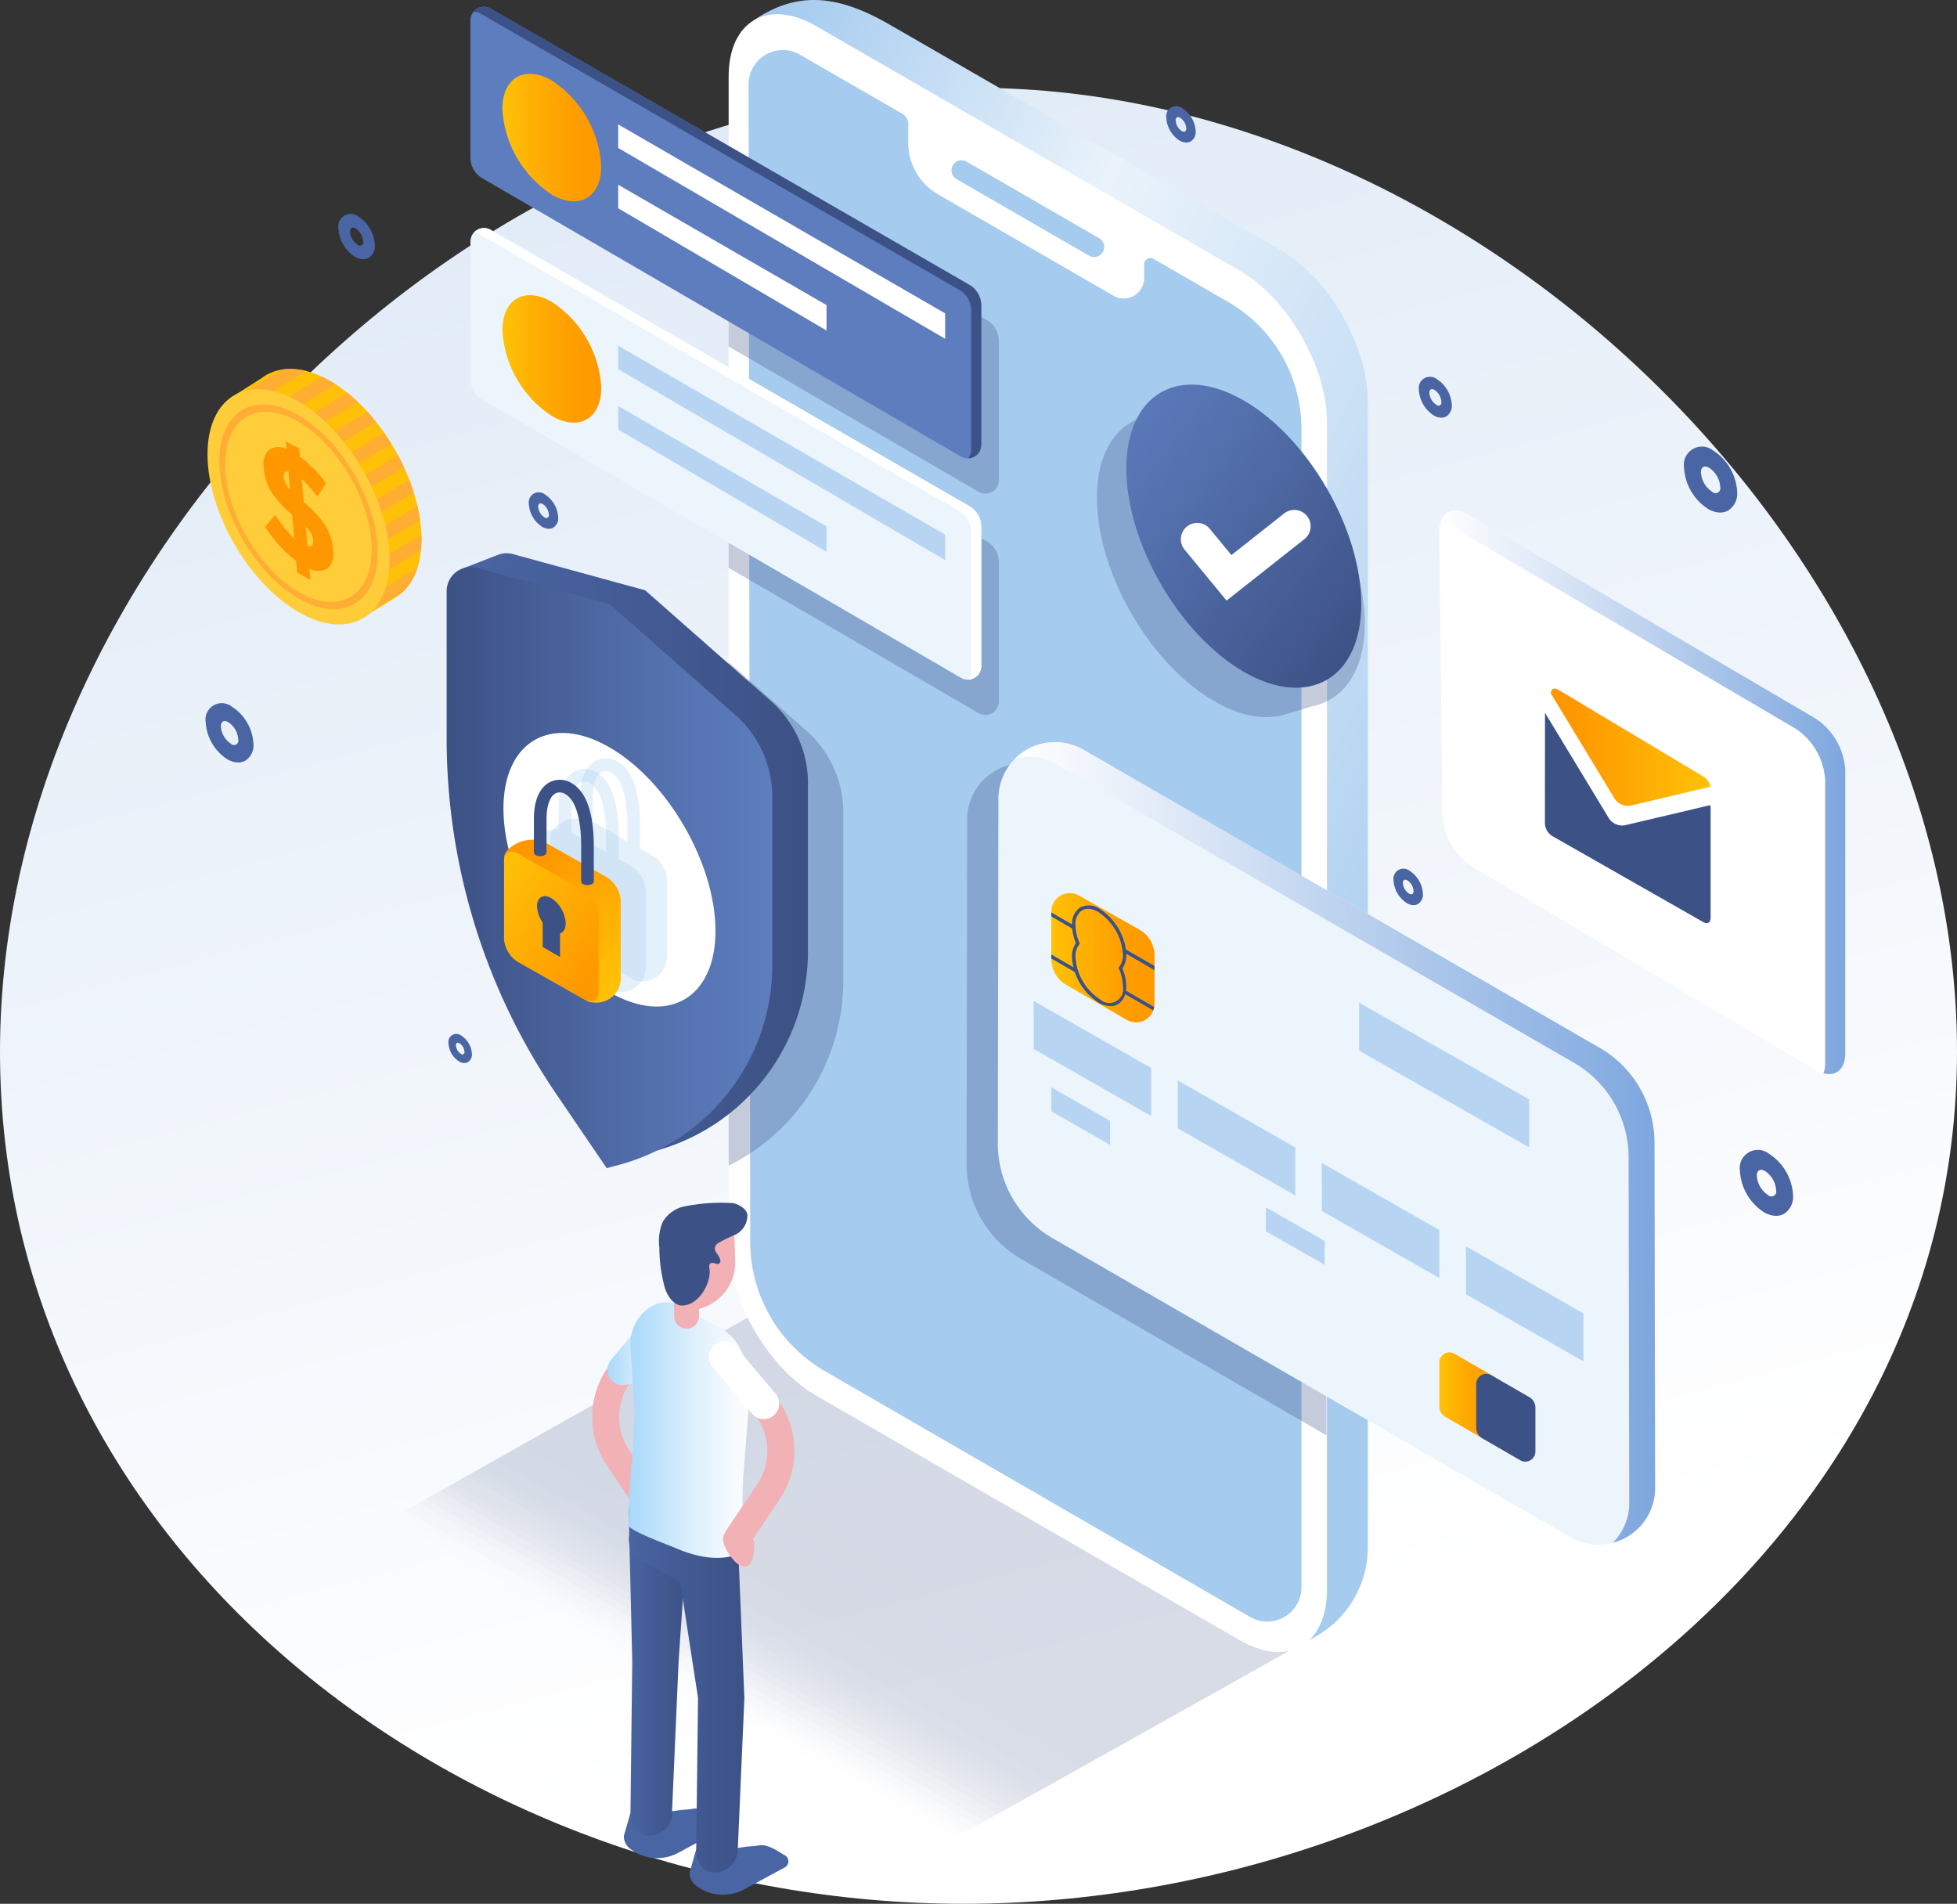 <svg xmlns="http://www.w3.org/2000/svg" xmlns:xlink="http://www.w3.org/1999/xlink" width="209.794" height="204.064" viewBox="0 0 209.794 204.064">
  <rect x="0" y="0" width="209.794" height="204.064" fill="#333333" stroke="none"/>
  <defs>
    <linearGradient id="linear-gradient" x1="0.634" y1="1.001" x2="0.356" y2="0.025" gradientUnits="objectBoundingBox">
      <stop offset="0.144" stop-color="#fff"/>
      <stop offset="1" stop-color="#e1ebf7"/>
    </linearGradient>
    <linearGradient id="linear-gradient-2" x1="0.847" y1="0.929" x2="0.098" y2="-0.013" gradientUnits="objectBoundingBox">
      <stop offset="0.038" stop-color="#a5cbef"/>
      <stop offset="0.665" stop-color="#eaf3fb"/>
      <stop offset="1" stop-color="#a5cbef"/>
    </linearGradient>
    <linearGradient id="linear-gradient-3" y1="0.5" x2="1" y2="0.5" gradientUnits="objectBoundingBox">
      <stop offset="0" stop-color="#fff"/>
      <stop offset="1" stop-color="#7ea7df"/>
    </linearGradient>
    <linearGradient id="linear-gradient-4" y1="0.5" x2="1" y2="0.5" gradientUnits="objectBoundingBox">
      <stop offset="0.021" stop-color="#ffc107"/>
      <stop offset="0.319" stop-color="#ffaf03"/>
      <stop offset="0.71" stop-color="#ff9e01"/>
      <stop offset="1" stop-color="#ff9800"/>
    </linearGradient>
    <linearGradient id="linear-gradient-6" x1="-7.984" y1="0.986" x2="-7.049" y2="-0.025" gradientUnits="objectBoundingBox">
      <stop offset="0" stop-color="#3c5185"/>
      <stop offset="0.128" stop-color="#41578d"/>
      <stop offset="0.695" stop-color="#5572b0"/>
      <stop offset="1" stop-color="#5d7dbe"/>
    </linearGradient>
    <linearGradient id="linear-gradient-7" x1="-8.087" y1="0.5" x2="-7.087" y2="0.5" gradientUnits="objectBoundingBox">
      <stop offset="0" stop-color="#4a65a3"/>
      <stop offset="1" stop-color="#3c5185"/>
    </linearGradient>
    <linearGradient id="linear-gradient-9" x1="-8.087" y1="0.5" x2="-7.087" y2="0.5" gradientUnits="objectBoundingBox">
      <stop offset="0" stop-color="#7ea7df"/>
      <stop offset="1" stop-color="#fff"/>
    </linearGradient>
    <linearGradient id="linear-gradient-11" x1="0" y1="0.5" x2="1" y2="0.5" xlink:href="#linear-gradient-7"/>
    <linearGradient id="linear-gradient-12" x1="0" y1="0.5" x2="1" y2="0.5" xlink:href="#linear-gradient-6"/>
    <linearGradient id="linear-gradient-13" x1="0.782" y1="0.997" x2="0.222" y2="-0.012" gradientUnits="objectBoundingBox">
      <stop offset="0" stop-color="#ffc107"/>
      <stop offset="0.85" stop-color="#ff9800"/>
    </linearGradient>
    <linearGradient id="linear-gradient-14" x1="0.966" y1="1.051" x2="0.086" y2="0.01" gradientUnits="objectBoundingBox">
      <stop offset="0.15" stop-color="#ff9800"/>
      <stop offset="1" stop-color="#ffc107"/>
    </linearGradient>
    <linearGradient id="linear-gradient-16" x1="0.961" y1="0.961" x2="-0.017" y2="-0.017" xlink:href="#linear-gradient-6"/>
    <linearGradient id="linear-gradient-17" y1="0.5" x2="1" y2="0.5" gradientUnits="objectBoundingBox">
      <stop offset="0" stop-color="#4a65a3"/>
      <stop offset="0.4" stop-color="#435b95"/>
      <stop offset="1" stop-color="#3c5185"/>
    </linearGradient>
    <linearGradient id="linear-gradient-18" y1="0.5" x2="1" y2="0.5" gradientUnits="objectBoundingBox">
      <stop offset="0" stop-color="#a8d9fb"/>
      <stop offset="0.093" stop-color="#b2ddfb"/>
      <stop offset="0.494" stop-color="#dceffd"/>
      <stop offset="0.81" stop-color="#f5fafe"/>
      <stop offset="1" stop-color="#fff"/>
    </linearGradient>
    <linearGradient id="linear-gradient-19" x1="0" y1="0.5" x2="1" y2="0.5" xlink:href="#linear-gradient-17"/>
    <linearGradient id="linear-gradient-21" x1="-18.343" y1="0.5" x2="-17.343" y2="0.5" xlink:href="#linear-gradient-18"/>
    <linearGradient id="linear-gradient-23" x1="0" y1="0.5" x2="1" y2="0.5" xlink:href="#linear-gradient-14"/>
    <linearGradient id="linear-gradient-24" x1="39.81" y1="0.5" x2="40.81" y2="0.5" xlink:href="#linear-gradient-17"/>
    <linearGradient id="linear-gradient-25" x1="98.7" y1="0.5" x2="99.7" y2="0.5" xlink:href="#linear-gradient-17"/>
    <linearGradient id="linear-gradient-26" x1="89.792" y1="0.5" x2="90.792" y2="0.5" xlink:href="#linear-gradient-17"/>
    <linearGradient id="linear-gradient-27" x1="55.286" y1="0.5" x2="56.286" y2="0.5" xlink:href="#linear-gradient-17"/>
    <linearGradient id="linear-gradient-28" x1="73.747" y1="0.5" x2="74.747" y2="0.5" xlink:href="#linear-gradient-17"/>
    <linearGradient id="linear-gradient-29" x1="130.684" y1="0.5" x2="131.684" y2="0.5" xlink:href="#linear-gradient-17"/>
    <linearGradient id="linear-gradient-30" x1="33.814" y1="0.5" x2="34.814" y2="0.5" xlink:href="#linear-gradient-17"/>
    <linearGradient id="linear-gradient-31" x1="8.518" y1="0.5" x2="9.517" y2="0.5" xlink:href="#linear-gradient-17"/>
    <linearGradient id="linear-gradient-32" x1="10.621" y1="0.5" x2="11.621" y2="0.5" xlink:href="#linear-gradient-17"/>
  </defs>
  <g id="Grupo_1831" data-name="Grupo 1831" transform="translate(-75.206 -155.801)">
    <g id="Grupo_713" data-name="Grupo 713" transform="translate(-206.628 112.389)">
      <path id="Trazado_1946" data-name="Trazado 1946" d="M491.628,154.192c0,53.576-52.9,91.328-106.475,91.328s-103.319-37.751-103.319-91.328S332.839,50.873,386.415,50.873,491.628,100.616,491.628,154.192Z" transform="translate(0 1.956)" fill="url(#linear-gradient)"/>
      <g id="Grupo_678" data-name="Grupo 678" transform="translate(323.044 43.413)">
        <g id="Grupo_675" data-name="Grupo 675" transform="translate(0 140.999)" opacity="0.2" style="mix-blend-mode: multiply;isolation: isolate">
          <path id="Trazado_1947" data-name="Trazado 1947" d="M353.922,155.117l-39.441,22.171,59.866,34.564L413.8,189.684Z" transform="translate(-314.482 -155.117)" fill="#3c5185" opacity="0"/>
          <path id="Trazado_1948" data-name="Trazado 1948" d="M353.768,155.117l-38.7,21.756,59.866,34.563,38.706-21.752Z" transform="translate(-314.328 -155.117)" fill="#3c5185" opacity="0.02"/>
          <path id="Trazado_1949" data-name="Trazado 1949" d="M353.614,155.117l-37.958,21.34,59.866,34.563,37.965-21.336Z" transform="translate(-314.173 -155.117)" fill="#3c5185" opacity="0.039"/>
          <path id="Trazado_1950" data-name="Trazado 1950" d="M353.46,155.117l-37.216,20.925,59.866,34.563,37.223-20.921Z" transform="translate(-314.019 -155.117)" fill="#3c5185" opacity="0.059"/>
          <path id="Trazado_1951" data-name="Trazado 1951" d="M353.306,155.117l-36.474,20.509L376.7,210.19l36.481-20.505Z" transform="translate(-313.865 -155.117)" fill="#3c5185" opacity="0.078"/>
          <path id="Trazado_1952" data-name="Trazado 1952" d="M353.152,155.117l-35.732,20.094,59.866,34.564,35.739-20.09Z" transform="translate(-313.711 -155.117)" fill="#3c5185" opacity="0.098"/>
          <path id="Trazado_1953" data-name="Trazado 1953" d="M353,155.117,318.007,174.8l59.866,34.564,35-19.674Z" transform="translate(-313.557 -155.117)" fill="#3c5185" opacity="0.118"/>
          <path id="Trazado_1954" data-name="Trazado 1954" d="M352.844,155.117,318.595,174.38l59.866,34.564,34.256-19.259Z" transform="translate(-313.403 -155.117)" fill="#3c5185" opacity="0.137"/>
          <path id="Trazado_1955" data-name="Trazado 1955" d="M352.69,155.117l-33.508,18.847,59.866,34.564,33.514-18.843Z" transform="translate(-313.249 -155.117)" fill="#3c5185" opacity="0.157"/>
          <path id="Trazado_1956" data-name="Trazado 1956" d="M352.536,155.117,319.77,173.549l59.866,34.563,32.773-18.428Z" transform="translate(-313.095 -155.117)" fill="#3c5185" opacity="0.176"/>
          <path id="Trazado_1957" data-name="Trazado 1957" d="M352.382,155.117l-32.024,18.016L380.223,207.7l32.031-18.012Z" transform="translate(-312.941 -155.117)" fill="#3c5185" opacity="0.196"/>
          <path id="Trazado_1958" data-name="Trazado 1958" d="M352.227,155.117l-31.283,17.6,59.865,34.564,31.29-17.6Z" transform="translate(-312.787 -155.117)" fill="#3c5185" opacity="0.216"/>
          <path id="Trazado_1959" data-name="Trazado 1959" d="M352.073,155.117,321.533,172.3,381.4,206.866l30.548-17.181Z" transform="translate(-312.632 -155.117)" fill="#3c5185" opacity="0.235"/>
          <path id="Trazado_1960" data-name="Trazado 1960" d="M351.919,155.117l-29.8,16.77,59.866,34.564,29.806-16.766Z" transform="translate(-312.478 -155.117)" fill="#3c5185" opacity="0.255"/>
          <path id="Trazado_1961" data-name="Trazado 1961" d="M351.765,155.117l-29.058,16.354,59.866,34.564,29.065-16.35Z" transform="translate(-312.324 -155.117)" fill="#3c5185" opacity="0.275"/>
          <path id="Trazado_1962" data-name="Trazado 1962" d="M351.611,155.117,323.3,171.056l59.866,34.564,28.323-15.935Z" transform="translate(-312.17 -155.117)" fill="#3c5185" opacity="0.294"/>
          <path id="Trazado_1963" data-name="Trazado 1963" d="M351.457,155.117l-27.574,15.524L383.748,205.2l27.581-15.52Z" transform="translate(-312.016 -155.117)" fill="#3c5185" opacity="0.314"/>
          <path id="Trazado_1964" data-name="Trazado 1964" d="M351.3,155.117,324.47,170.225l59.865,34.563,26.84-15.1Z" transform="translate(-311.862 -155.117)" fill="#3c5185" opacity="0.333"/>
          <path id="Trazado_1965" data-name="Trazado 1965" d="M351.149,155.117l-26.091,14.692,59.866,34.564,26.1-14.689Z" transform="translate(-311.708 -155.117)" fill="#3c5185" opacity="0.353"/>
          <path id="Trazado_1966" data-name="Trazado 1966" d="M350.995,155.117l-25.349,14.277,59.866,34.563,25.356-14.273Z" transform="translate(-311.554 -155.117)" fill="#3c5185" opacity="0.373"/>
          <path id="Trazado_1967" data-name="Trazado 1967" d="M350.841,155.117l-24.608,13.862L386.1,203.542l24.614-13.858Z" transform="translate(-311.4 -155.117)" fill="#3c5185" opacity="0.392"/>
          <path id="Trazado_1968" data-name="Trazado 1968" d="M350.687,155.117l-23.866,13.446,59.866,34.564,23.873-13.442Z" transform="translate(-311.246 -155.117)" fill="#3c5185" opacity="0.412"/>
          <path id="Trazado_1969" data-name="Trazado 1969" d="M350.532,155.117l-23.124,13.031,59.866,34.563L410.4,189.684Z" transform="translate(-311.092 -155.117)" fill="#3c5185" opacity="0.431"/>
          <path id="Trazado_1970" data-name="Trazado 1970" d="M350.378,155.117,328,167.732,387.861,202.3l22.39-12.611Z" transform="translate(-310.937 -155.117)" fill="#3c5185" opacity="0.451"/>
          <path id="Trazado_1971" data-name="Trazado 1971" d="M350.224,155.117l-21.641,12.2,59.865,34.564,21.648-12.2Z" transform="translate(-310.783 -155.117)" fill="#3c5185" opacity="0.471"/>
          <path id="Trazado_1972" data-name="Trazado 1972" d="M350.07,155.117l-20.9,11.784,59.866,34.563,20.906-11.78Z" transform="translate(-310.629 -155.117)" fill="#3c5185" opacity="0.49"/>
          <path id="Trazado_1973" data-name="Trazado 1973" d="M349.916,155.117l-20.158,11.369,59.866,34.563,20.164-11.365Z" transform="translate(-310.475 -155.117)" fill="#3c5185" opacity="0.51"/>
          <path id="Trazado_1974" data-name="Trazado 1974" d="M349.762,155.117,330.346,166.07l59.866,34.564,19.423-10.949Z" transform="translate(-310.321 -155.117)" fill="#3c5185" opacity="0.529"/>
          <path id="Trazado_1975" data-name="Trazado 1975" d="M349.608,155.117l-18.674,10.538L390.8,200.218l18.681-10.534Z" transform="translate(-310.167 -155.117)" fill="#3c5185" opacity="0.549"/>
          <path id="Trazado_1976" data-name="Trazado 1976" d="M349.454,155.117l-17.933,10.122L391.387,199.8l17.94-10.118Z" transform="translate(-310.013 -155.117)" fill="#3c5185" opacity="0.569"/>
          <path id="Trazado_1977" data-name="Trazado 1977" d="M349.3,155.117l-17.191,9.707,59.866,34.564,17.2-9.7Z" transform="translate(-309.859 -155.117)" fill="#3c5185" opacity="0.588"/>
          <path id="Trazado_1978" data-name="Trazado 1978" d="M349.146,155.117,332.7,164.408l59.866,34.563,16.456-9.287Z" transform="translate(-309.705 -155.117)" fill="#3c5185" opacity="0.608"/>
          <path id="Trazado_1979" data-name="Trazado 1979" d="M348.991,155.117l-15.708,8.876,59.866,34.563,15.714-8.872Z" transform="translate(-309.551 -155.117)" fill="#3c5185" opacity="0.627"/>
          <path id="Trazado_1980" data-name="Trazado 1980" d="M348.837,155.117l-14.966,8.46,59.866,34.564,14.973-8.456Z" transform="translate(-309.397 -155.117)" fill="#3c5185" opacity="0.647"/>
          <path id="Trazado_1981" data-name="Trazado 1981" d="M348.683,155.117l-14.224,8.045,59.866,34.563,14.231-8.041Z" transform="translate(-309.242 -155.117)" fill="#3c5185" opacity="0.667"/>
          <path id="Trazado_1982" data-name="Trazado 1982" d="M348.529,155.117l-13.483,7.63,59.866,34.563,13.49-7.626Z" transform="translate(-309.088 -155.117)" fill="#3c5185" opacity="0.686"/>
          <path id="Trazado_1983" data-name="Trazado 1983" d="M348.375,155.117l-12.741,7.214L395.5,196.894l12.748-7.21Z" transform="translate(-308.934 -155.117)" fill="#3c5185" opacity="0.706"/>
          <path id="Trazado_1984" data-name="Trazado 1984" d="M348.221,155.117l-12,6.8,59.866,34.564,12.006-6.795Z" transform="translate(-308.78 -155.117)" fill="#3c5185" opacity="0.725"/>
          <path id="Trazado_1985" data-name="Trazado 1985" d="M348.067,155.117,336.809,161.5l59.866,34.563,11.264-6.379Z" transform="translate(-308.626 -155.117)" fill="#3c5185" opacity="0.745"/>
          <path id="Trazado_1986" data-name="Trazado 1986" d="M347.913,155.117,337.4,161.085l59.866,34.563,10.523-5.964Z" transform="translate(-308.472 -155.117)" fill="#3c5185" opacity="0.765"/>
          <path id="Trazado_1987" data-name="Trazado 1987" d="M347.759,155.117l-9.774,5.552,59.866,34.564,9.781-5.548Z" transform="translate(-308.318 -155.117)" fill="#3c5185" opacity="0.784"/>
          <path id="Trazado_1988" data-name="Trazado 1988" d="M347.6,155.117l-9.033,5.137,59.866,34.564,9.04-5.133Z" transform="translate(-308.164 -155.117)" fill="#3c5185" opacity="0.804"/>
          <path id="Trazado_1989" data-name="Trazado 1989" d="M347.451,155.117l-8.291,4.721L399.025,194.4l8.3-4.717Z" transform="translate(-308.01 -155.117)" fill="#3c5185" opacity="0.824"/>
          <path id="Trazado_1990" data-name="Trazado 1990" d="M347.3,155.117l-7.549,4.306,59.866,34.564,7.556-4.3Z" transform="translate(-307.856 -155.117)" fill="#3c5185" opacity="0.843"/>
          <path id="Trazado_1991" data-name="Trazado 1991" d="M347.142,155.117l-6.808,3.89L400.2,193.571l6.815-3.886Z" transform="translate(-307.702 -155.117)" fill="#3c5185" opacity="0.863"/>
          <path id="Trazado_1992" data-name="Trazado 1992" d="M346.988,155.117l-6.066,3.475,59.866,34.563,6.073-3.471Z" transform="translate(-307.547 -155.117)" fill="#3c5185" opacity="0.882"/>
          <path id="Trazado_1993" data-name="Trazado 1993" d="M346.834,155.117l-5.324,3.059,59.866,34.564,5.331-3.055Z" transform="translate(-307.393 -155.117)" fill="#3c5185" opacity="0.902"/>
          <path id="Trazado_1994" data-name="Trazado 1994" d="M346.68,155.117l-4.583,2.644,59.866,34.564,4.59-2.64Z" transform="translate(-307.239 -155.117)" fill="#3c5185" opacity="0.922"/>
          <path id="Trazado_1995" data-name="Trazado 1995" d="M346.526,155.117l-3.841,2.228,59.866,34.563,3.848-2.224Z" transform="translate(-307.085 -155.117)" fill="#3c5185" opacity="0.941"/>
          <path id="Trazado_1996" data-name="Trazado 1996" d="M346.372,155.117l-3.1,1.813,59.866,34.563,3.106-1.809Z" transform="translate(-306.931 -155.117)" fill="#3c5185" opacity="0.961"/>
          <path id="Trazado_1997" data-name="Trazado 1997" d="M346.218,155.117l-2.358,1.4,59.865,34.563,2.365-1.393Z" transform="translate(-306.777 -155.117)" fill="#3c5185" opacity="0.98"/>
          <path id="Trazado_1998" data-name="Trazado 1998" d="M346.064,155.117l-1.616.982,59.866,34.563,1.623-.978Z" transform="translate(-306.623 -155.117)" fill="#3c5185"/>
        </g>
        <g id="Grupo_677" data-name="Grupo 677" transform="translate(36.902)">
          <path id="Trazado_1999" data-name="Trazado 1999" d="M346.132,45.625l-.656,3.254c-.8.553-.862,4.114-.862,5.084l1.034,123.421c0,5.952,3.122,10.3,8.274,13.274l44.128,26.028c.731.42,1.618,2.348,2.413,2.069l4.195.871A10.976,10.976,0,0,0,412,209.269V86.432c0-5.952-4.217-13.254-9.371-16.23L360.782,46.073C355.573,43.068,351.075,42.2,346.132,45.625Z" transform="translate(-343.482 -43.413)" fill="url(#linear-gradient-2)"/>
          <path id="Trazado_2000" data-name="Trazado 2000" d="M353.087,45.887c-5.154-2.976-9.37-.542-9.37,5.409v125.16c0,5.95,4.217,13.254,9.371,16.229l45.4,26.212c5.154,2.976,9.371.542,9.371-5.409V88.328c0-5.95-4.216-13.254-9.37-16.229Z" transform="translate(-343.717 -43.097)" fill="#fff"/>
          <g id="Grupo_676" data-name="Grupo 676" transform="translate(23.883 17.176)">
            <path id="Trazado_2001" data-name="Trazado 2001" d="M377.93,67.391a1.087,1.087,0,0,1-.54-.144l-14.21-8.206a1.082,1.082,0,0,1,1.082-1.874l14.21,8.206a1.081,1.081,0,0,1-.542,2.018Z" transform="translate(-362.638 -57.02)" fill="#a5cbef"/>
          </g>
          <path id="Trazado_2002" data-name="Trazado 2002" d="M350.914,48.156,361.9,54.5a1.244,1.244,0,0,1,.624,1.079V57.6a6.383,6.383,0,0,0,3.192,5.529L384.536,74a2.188,2.188,0,0,0,3.282-1.895V70.617a.667.667,0,0,1,1-.577l8,4.621a15.724,15.724,0,0,1,7.863,13.617V212.444a3.668,3.668,0,0,1-5.5,3.176l-45.591-26.351a16.022,16.022,0,0,1-8.005-13.849l-.173-124.081A3.667,3.667,0,0,1,350.914,48.156Z" transform="translate(-343.272 -42.299)" fill="#a5cbef"/>
        </g>
      </g>
      <path id="Trazado_2003" data-name="Trazado 2003" d="M369.788,161.379l32.719,18.891V126.005L373.09,109.022h0a6.177,6.177,0,0,0-.886-.415c-.092-.035-.187-.062-.28-.092a5.928,5.928,0,0,0-.639-.175c-.1-.021-.2-.04-.305-.056a5.717,5.717,0,0,0-.668-.064c-.081,0-.163-.013-.244-.013a6.008,6.008,0,0,0-.906.064l-.019.005a5.923,5.923,0,0,0-.854.2c-.071.021-.138.048-.207.072a6.358,6.358,0,0,0-.645.266c-.068.033-.135.064-.2.1a6.506,6.506,0,0,0-.659.4c-.033.024-.068.043-.1.067a6,6,0,0,0-2.492,4.889l-.059,36.927A11.734,11.734,0,0,0,369.788,161.379Z" transform="translate(21.528 16.992)" fill="#3c5185" opacity="0.3"/>
      <g id="Grupo_681" data-name="Grupo 681" transform="translate(388.805 122.954)">
        <path id="Trazado_2004" data-name="Trazado 2004" d="M375.749,107.251l55.357,31.96a11.735,11.735,0,0,1,5.867,10.141l.067,37.019a6.073,6.073,0,0,1-9.11,5.27l-55.485-32.033a11.733,11.733,0,0,1-5.866-10.18l.059-36.927A6.073,6.073,0,0,1,375.749,107.251Z" transform="translate(-366.58 -106.428)" fill="#edf5fc"/>
        <path id="Trazado_2005" data-name="Trazado 2005" d="M436.592,149.352a11.735,11.735,0,0,0-5.867-10.141l-55.357-31.96a6.056,6.056,0,0,0-7.334.967,5.981,5.981,0,0,1,4.559.618L427.951,140.8a11.732,11.732,0,0,1,5.867,10.14l.067,37.019a5.986,5.986,0,0,1-1.775,4.3,6.053,6.053,0,0,0,4.549-5.887Z" transform="translate(-366.199 -106.428)" fill="url(#linear-gradient-3)"/>
        <g id="Grupo_679" data-name="Grupo 679" transform="translate(5.731 16.182)">
          <path id="Trazado_2006" data-name="Trazado 2006" d="M374.07,119.505l6.484,3.655a3.194,3.194,0,0,1,1.63,2.785v5.185a1.98,1.98,0,0,1-2.978,1.71l-6.5-3.76a3.2,3.2,0,0,1-1.585-2.761v-5.089A1.98,1.98,0,0,1,374.07,119.505Z" transform="translate(-371.12 -119.248)" fill="url(#linear-gradient-4)"/>
          <path id="Trazado_2007" data-name="Trazado 2007" d="M382.184,126.795l-3.069-1.772a6.318,6.318,0,0,0-2.771-4.33,2.087,2.087,0,0,0-2.109-.186,2.047,2.047,0,0,0-.885,1.833l-2.23-1.287v.423l2.243,1.3a5.506,5.506,0,0,0,.391,1.574,2.494,2.494,0,0,0-.411,1.469,4.664,4.664,0,0,0,.158,1.117l-2.381-1.375v.423l2.525,1.458,0-.006a6.223,6.223,0,0,0,2.513,3.262,2.647,2.647,0,0,0,1.3.4,1.579,1.579,0,0,0,.805-.208,1.741,1.741,0,0,0,.769-1.078l3,1.732c.035-.077.062-.159.09-.24.009-.039.01-.082.016-.122l-3.023-1.746a3.19,3.19,0,0,0,.043-.464,5.215,5.215,0,0,0-.411-1.919,2.487,2.487,0,0,0,.411-1.469c0-.034-.008-.071-.009-.106l3.032,1.751Zm-3.786.1-.071.086.043.1a4.925,4.925,0,0,1,.424,1.876,1.485,1.485,0,0,1-2.45,1.415,5.829,5.829,0,0,1-2.634-4.562,2.052,2.052,0,0,1,.4-1.324l.069-.086-.043-.1a4.956,4.956,0,0,1-.423-1.876,1.74,1.74,0,0,1,.708-1.6,1.235,1.235,0,0,1,.624-.159,2.282,2.282,0,0,1,1.118.346,5.829,5.829,0,0,1,2.634,4.562A2.061,2.061,0,0,1,378.4,126.9Z" transform="translate(-371.12 -118.973)" fill="#3c5185"/>
        </g>
        <path id="Trazado_2008" data-name="Trazado 2008" d="M369.623,128.41l12.6,7.192v5.148l-12.592-7.189Z" transform="translate(-365.782 -100.664)" fill="#b7d5f2"/>
        <path id="Trazado_2009" data-name="Trazado 2009" d="M381.859,135.154l12.6,7.192v5.148l-12.593-7.189Z" transform="translate(-362.573 -98.895)" fill="#b7d5f2"/>
        <path id="Trazado_2010" data-name="Trazado 2010" d="M394.094,142.166l12.6,7.192v5.148L394.1,147.317Z" transform="translate(-359.364 -97.056)" fill="#b7d5f2"/>
        <path id="Trazado_2011" data-name="Trazado 2011" d="M397.259,128.555l18.234,10.37v5.148l-18.23-10.368Z" transform="translate(-358.534 -100.625)" fill="#b7d5f2"/>
        <path id="Trazado_2012" data-name="Trazado 2012" d="M389.343,145.934l6.3,3.6V152.1l-6.3-3.595Z" transform="translate(-360.61 -96.068)" fill="#b7d5f2"/>
        <path id="Trazado_2013" data-name="Trazado 2013" d="M371.12,135.743l6.3,3.6v2.574l-6.3-3.595Z" transform="translate(-365.389 -98.741)" fill="#b7d5f2"/>
        <path id="Trazado_2014" data-name="Trazado 2014" d="M406.33,149.244l12.6,7.192v5.148l-12.592-7.189Z" transform="translate(-356.155 -95.2)" fill="#b7d5f2"/>
        <g id="Grupo_680" data-name="Grupo 680" transform="translate(47.327 65.422)">
          <path id="Trazado_2015" data-name="Trazado 2015" d="M404.074,159.34v4.7a1.306,1.306,0,0,0,.653,1.131l4.068,2.349a1.082,1.082,0,0,0,1.622-.937v-4.7a1.3,1.3,0,0,0-.653-1.13L405.7,158.4A1.081,1.081,0,0,0,404.074,159.34Z" transform="translate(-404.074 -158.258)" fill="url(#linear-gradient-4)"/>
          <path id="Trazado_2016" data-name="Trazado 2016" d="M407.21,161.163v4.7a1.3,1.3,0,0,0,.653,1.13l4.068,2.349a1.081,1.081,0,0,0,1.622-.937v-4.7a1.306,1.306,0,0,0-.653-1.131l-4.068-2.349A1.082,1.082,0,0,0,407.21,161.163Z" transform="translate(-403.252 -157.78)" fill="#3c5185"/>
        </g>
      </g>
      <path id="Trazado_2017" data-name="Trazado 2017" d="M371.415,73.92l-27.7-15.983V76.746l26.8,15.575a1.427,1.427,0,0,0,.771.2h0a1.454,1.454,0,0,0,.482-.106c.03-.013.058-.023.087-.037a1.443,1.443,0,0,0,.411-.275l0-.005a1.386,1.386,0,0,0,.271-.394c.019-.038.034-.074.049-.114a1.423,1.423,0,0,0,.1-.514V76.136A2.562,2.562,0,0,0,371.415,73.92Z" transform="translate(16.229 3.809)" fill="#3c5185" opacity="0.3"/>
      <path id="Trazado_2018" data-name="Trazado 2018" d="M371.415,92.711l-27.7-15.983v18.81l26.8,15.574a1.413,1.413,0,0,0,1.255.093c.029-.011.057-.021.086-.035a1.443,1.443,0,0,0,.411-.275l0-.005a1.386,1.386,0,0,0,.271-.394c.019-.038.034-.074.049-.114a1.423,1.423,0,0,0,.1-.514V94.927A2.561,2.561,0,0,0,371.415,92.711Z" transform="translate(16.229 8.737)" fill="#3c5185" opacity="0.3"/>
      <g id="Grupo_682" data-name="Grupo 682" transform="translate(332.266 44.134)">
        <path id="Trazado_2019" data-name="Trazado 2019" d="M321.788,45.432V60.158a2.558,2.558,0,0,0,1.279,2.215l51.3,29.819a1.445,1.445,0,0,0,2.181-1.243V76.009a2.562,2.562,0,0,0-1.28-2.217L323.955,44.18A1.446,1.446,0,0,0,321.788,45.432Z" transform="translate(-321.788 -43.984)" fill="url(#linear-gradient-6)"/>
        <path id="Trazado_2020" data-name="Trazado 2020" d="M375.4,91.488V76.547a2.561,2.561,0,0,0-1.279-2.217L322.808,44.718a1.442,1.442,0,0,0-.757-.193,1.436,1.436,0,0,1,1.835-.346L375.2,73.792a2.562,2.562,0,0,1,1.28,2.217V90.949a1.444,1.444,0,0,1-1.41,1.444A1.411,1.411,0,0,0,375.4,91.488Z" transform="translate(-321.719 -43.984)" fill="url(#linear-gradient-7)"/>
        <path id="Trazado_2021" data-name="Trazado 2021" d="M329.8,50.4c-2.912-1.681-5.3-.307-5.3,3.056a11.747,11.747,0,0,0,5.3,9.172c2.912,1.681,5.3.305,5.3-3.057A11.746,11.746,0,0,0,329.8,50.4Z" transform="translate(-321.075 -42.489)" fill="url(#linear-gradient-4)"/>
        <path id="Trazado_2022" data-name="Trazado 2022" d="M334.337,53.978l35.05,20.255v2.722L334.337,56.5Z" transform="translate(-318.497 -41.363)" fill="#fff"/>
        <path id="Trazado_2023" data-name="Trazado 2023" d="M334.337,59.1,356.669,72v2.722l-22.332-13.1Z" transform="translate(-318.497 -40.019)" fill="#fff"/>
      </g>
      <g id="Grupo_683" data-name="Grupo 683" transform="translate(332.266 67.853)">
        <path id="Trazado_2024" data-name="Trazado 2024" d="M321.788,64.223V78.949a2.558,2.558,0,0,0,1.279,2.215l51.3,29.819a1.445,1.445,0,0,0,2.181-1.243V94.8a2.561,2.561,0,0,0-1.28-2.217L323.955,62.971A1.446,1.446,0,0,0,321.788,64.223Z" transform="translate(-321.788 -62.775)" fill="#edf5fc"/>
        <path id="Trazado_2025" data-name="Trazado 2025" d="M375.4,110.279V95.338a2.561,2.561,0,0,0-1.279-2.217L322.808,63.51a1.432,1.432,0,0,0-.757-.194,1.436,1.436,0,0,1,1.835-.346L375.2,92.583a2.562,2.562,0,0,1,1.28,2.217V109.74a1.444,1.444,0,0,1-1.41,1.444A1.409,1.409,0,0,0,375.4,110.279Z" transform="translate(-321.719 -62.775)" fill="url(#linear-gradient-9)"/>
        <path id="Trazado_2026" data-name="Trazado 2026" d="M329.8,69.2c-2.912-1.681-5.3-.307-5.3,3.056a11.747,11.747,0,0,0,5.3,9.172c2.912,1.681,5.3.305,5.3-3.057A11.746,11.746,0,0,0,329.8,69.2Z" transform="translate(-321.075 -61.28)" fill="url(#linear-gradient-4)"/>
        <path id="Trazado_2027" data-name="Trazado 2027" d="M334.337,72.77l35.05,20.255v2.722L334.337,75.29Z" transform="translate(-318.497 -60.154)" fill="#b7d5f2"/>
        <path id="Trazado_2028" data-name="Trazado 2028" d="M334.337,77.894l22.332,12.893V93.51l-22.332-13.1Z" transform="translate(-318.497 -58.81)" fill="#b7d5f2"/>
      </g>
      <path id="Trazado_2029" data-name="Trazado 2029" d="M343.717,99.643v53.975a22.153,22.153,0,0,0,12.291-19.824V115.756a11.7,11.7,0,0,0-3.966-8.779Z" transform="translate(16.229 14.747)" fill="#3c5185" opacity="0.3"/>
      <g id="Grupo_686" data-name="Grupo 686" transform="translate(329.716 102.715)">
        <path id="Trazado_2030" data-name="Trazado 2030" d="M354.146,106.245,340.659,94.364,326.49,90.486a2.578,2.578,0,0,0-1.606.078l-3.632,1.406,1.953,1.194v15.607a67.661,67.661,0,0,0,11.7,38.038l5.454,8.024,1.353-.365a22.168,22.168,0,0,0,16.4-21.4V115.026A11.705,11.705,0,0,0,354.146,106.245Z" transform="translate(-319.379 -90.394)" fill="url(#linear-gradient-11)"/>
        <path id="Trazado_2031" data-name="Trazado 2031" d="M319.768,94.158v15.779a67.658,67.658,0,0,0,11.7,38.038L336.926,156l1.352-.364a22.17,22.17,0,0,0,16.4-21.4v-18.04a11.7,11.7,0,0,0-3.967-8.779L337.221,95.531l-14.17-3.879A2.6,2.6,0,0,0,319.768,94.158Z" transform="translate(-319.768 -90.088)" fill="url(#linear-gradient-12)"/>
        <path id="Trazado_2032" data-name="Trazado 2032" d="M335.957,107.193c-6.252-3.61-11.367-.656-11.367,6.561s5.115,16.077,11.367,19.686,11.365.656,11.365-6.562S342.207,110.8,335.957,107.193Z" transform="translate(-318.503 -86.392)" fill="#fff"/>
        <g id="Grupo_685" data-name="Grupo 685" transform="translate(6.156 21.988)">
          <path id="Trazado_2033" data-name="Trazado 2033" d="M339.6,118.272l-1.419-.8v-2.489c0-3.6-.8-5.892-2.365-6.8a2.392,2.392,0,0,0-2.444-.068c-.6.348-1.613,1.313-1.613,3.865v2.291a3.593,3.593,0,0,0-2.911,1.183,1.1,1.1,0,0,0-.28.733v8.626a3.217,3.217,0,0,0,1.473,2.527l7.369,4.158a1.465,1.465,0,0,0,.627.186l.276.018a2.6,2.6,0,0,0,2.759-2.591V120.8A3.215,3.215,0,0,0,339.6,118.272Zm-6.487-6.29c0-1.348.35-2.354.935-2.692a1.072,1.072,0,0,1,1.091.068c1.088.629,1.688,2.625,1.688,5.625v1.724l-3.52-1.986c-.063-.035-.129-.057-.193-.088Z" transform="translate(-323.615 -107.814)" fill="#a5cbef" opacity="0.3"/>
          <path id="Trazado_2034" data-name="Trazado 2034" d="M337.791,119.178l-1.417-.8v-2.489c0-3.6-.8-5.891-2.365-6.8a2.4,2.4,0,0,0-2.444-.068c-.6.348-1.613,1.313-1.613,3.865v2.291a3.6,3.6,0,0,0-2.911,1.183,1.1,1.1,0,0,0-.28.733v8.626a3.215,3.215,0,0,0,1.473,2.527l7.369,4.158a1.459,1.459,0,0,0,.627.186l.276.018a2.6,2.6,0,0,0,2.759-2.591V121.7A3.216,3.216,0,0,0,337.791,119.178Zm-6.485-6.29c0-1.347.35-2.354.935-2.692a1.073,1.073,0,0,1,1.091.068c1.088.629,1.688,2.625,1.688,5.625v1.724l-3.52-1.986c-.063-.035-.13-.057-.193-.088Z" transform="translate(-324.09 -107.576)" fill="#a5cbef" opacity="0.3"/>
          <g id="Grupo_684" data-name="Grupo 684" transform="translate(0 2.288)">
            <path id="Trazado_2035" data-name="Trazado 2035" d="M324.927,115.929h0a3.606,3.606,0,0,1,4.458-.735l6.292,3.551a3.215,3.215,0,0,1,1.473,2.526v8.314a2.6,2.6,0,0,1-2.758,2.591l-.276-.018a1.46,1.46,0,0,1-.627-.186l-7.369-4.158a3.216,3.216,0,0,1-1.474-2.526v-8.628A1.1,1.1,0,0,1,324.927,115.929Z" transform="translate(-324.645 -108.288)" fill="url(#linear-gradient-13)"/>
            <path id="Trazado_2036" data-name="Trazado 2036" d="M324.645,116.795c0-.932.664-1.318,1.474-.86L333.308,120a3.215,3.215,0,0,1,1.473,2.526v8.2c0,.932-.663,1.318-1.473.86l-7.189-4.068A3.216,3.216,0,0,1,324.645,125Z" transform="translate(-324.645 -108.022)" fill="url(#linear-gradient-14)"/>
            <path id="Trazado_2037" data-name="Trazado 2037" d="M328.979,119.726c-.846-.488-1.537-.1-1.537.862a3.573,3.573,0,0,0,1.537,2.705c.846.525,1.539.138,1.539-.862A3.453,3.453,0,0,0,328.979,119.726Z" transform="translate(-323.911 -107.033)" fill="#3c5185"/>
            <path id="Trazado_2038" data-name="Trazado 2038" d="M333.6,120.526V116.8c0-3.6-.8-5.892-2.364-6.8a2.4,2.4,0,0,0-2.444-.068c-.6.348-1.613,1.313-1.613,3.865v3.659h.019a.332.332,0,0,0,.191.255,1.035,1.035,0,0,0,.935,0,.335.335,0,0,0,.191-.255h.019v-3.659c0-1.347.35-2.354.935-2.692a1.073,1.073,0,0,1,1.091.068c1.088.629,1.688,2.627,1.688,5.626v3.721a.33.33,0,0,0,.2.289,1.072,1.072,0,0,0,.961,0A.336.336,0,0,0,333.6,120.526Z" transform="translate(-323.982 -109.626)" fill="#3c5185"/>
            <path id="Trazado_2039" data-name="Trazado 2039" d="M327.925,120.434v4.285l1.856,1.071V121.5Z" transform="translate(-323.785 -106.792)" fill="#3c5185"/>
          </g>
        </g>
      </g>
      <path id="Trazado_2040" data-name="Trazado 2040" d="M403.712,101.26c0-8-5.666-17.812-12.592-21.81a10.4,10.4,0,0,0-6.674-1.609l-.015-.014-.095.028a6.4,6.4,0,0,0-1.382.389l-3.114.877.014.008c-2.95.964-4.861,4-4.861,8.634,0,8,5.666,17.812,12.592,21.81,2.933,1.694,5.635,2.071,7.782,1.348v.014l2.73-.832a6.275,6.275,0,0,0,1.175-.357l.072-.021,0-.015C402.013,108.576,403.712,105.631,403.712,101.26Z" transform="translate(24.431 9.007)" fill="#3c5185" opacity="0.3"/>
      <g id="Grupo_688" data-name="Grupo 688" transform="translate(402.58 83.61)">
        <path id="Trazado_2041" data-name="Trazado 2041" d="M405.477,98.76c0-8-5.666-17.812-12.592-21.81a10.4,10.4,0,0,0-6.674-1.609l-.015-.014-.095.028a6.4,6.4,0,0,0-1.382.389l-3.114.877.972.608a10.019,10.019,0,0,0-2.285,6.992c0,8,5.668,17.812,12.592,21.81a12.343,12.343,0,0,0,4.376,1.6l-.13.807,2.73-.832a6.275,6.275,0,0,0,1.175-.357l.072-.021,0-.015C403.778,106.076,405.477,103.131,405.477,98.76Z" transform="translate(-376.759 -75.259)" fill="url(#linear-gradient-12)"/>
        <path id="Trazado_2042" data-name="Trazado 2042" d="M390.085,77.777c-6.926-4-12.592-.726-12.592,7.271s5.666,17.812,12.592,21.81,12.592.727,12.592-7.269S397.01,81.778,390.085,77.777Z" transform="translate(-377.493 -75.045)" fill="url(#linear-gradient-16)"/>
        <g id="Grupo_687" data-name="Grupo 687" transform="translate(5.857 14.462)">
          <path id="Trazado_2043" data-name="Trazado 2043" d="M387.02,96.43l-4.487-5.444a1.753,1.753,0,1,1,2.706-2.229l2.3,2.795,5.654-4.461a1.753,1.753,0,0,1,2.172,2.753Z" transform="translate(-382.133 -86.715)" fill="#fff"/>
        </g>
      </g>
      <g id="Grupo_698" data-name="Grupo 698" transform="translate(345.322 172.282)">
        <path id="Trazado_2044" data-name="Trazado 2044" d="M335.526,197.467l-.713,2.47a1.708,1.708,0,0,0,.848,1.476l.333.24a4.781,4.781,0,0,0,4.685.071l4.34-2.352a.742.742,0,0,0,.016-1.3h0c-.826-.473-1.8-1.189-2.695-1.073a9.466,9.466,0,0,1-1.25.129l-2.011.274Z" transform="translate(-331.428 -132.005)" fill="#4a65a3"/>
        <g id="Grupo_689" data-name="Grupo 689" transform="translate(3.911 29.603)">
          <path id="Trazado_2045" data-name="Trazado 2045" d="M337.39,207.266a2.481,2.481,0,0,0,2.477-2.374l.711-16.336,1.173-17.1c-.057-1.37-3.087-2.569-4.465-2.5-1.37.057-2.108,2.557-2.052,3.927l.376,15.661-.191,16c-.059,1.37.492,2.656,1.862,2.715C337.317,207.266,337.353,207.266,337.39,207.266Z" transform="translate(-335.23 -168.959)" fill="url(#linear-gradient-17)"/>
        </g>
        <g id="Grupo_690" data-name="Grupo 690" transform="translate(0 11.548)">
          <path id="Trazado_2046" data-name="Trazado 2046" d="M339.53,178.6a1.449,1.449,0,0,0,1.036-2.244l-4.467-6.67a6.438,6.438,0,0,1,.422-7.69l4.174-4.961a1.448,1.448,0,0,0-2.215-1.864l-4.174,4.962a9.343,9.343,0,0,0-.612,11.165l4.467,6.668A1.449,1.449,0,0,0,339.53,178.6Z" transform="translate(-332.131 -154.656)" fill="#f2b1b5"/>
        </g>
        <g id="Grupo_691" data-name="Grupo 691" transform="translate(1.627 11.34)">
          <path id="Trazado_2047" data-name="Trazado 2047" d="M335.265,162.751a1.651,1.651,0,0,0,1.075-.578l4.174-4.962a1.654,1.654,0,1,0-2.532-2.129l-4.174,4.962a1.654,1.654,0,0,0,1.457,2.708Z" transform="translate(-333.42 -154.491)" fill="url(#linear-gradient-18)"/>
        </g>
        <path id="Trazado_2048" data-name="Trazado 2048" d="M341.107,200.58l-.712,2.471a1.707,1.707,0,0,0,.848,1.476l.333.24a4.782,4.782,0,0,0,4.684.072l4.34-2.353a.741.741,0,0,0,.016-1.3h0c-.824-.473-1.805-1.189-2.694-1.073a9.48,9.48,0,0,1-1.251.129l-2.01.274Z" transform="translate(-329.964 -131.189)" fill="#4a65a3"/>
        <path id="Trazado_2049" data-name="Trazado 2049" d="M346.313,176.005v-9.829c0-.94,1.957-.293,1.142-.762l-8.553-4.938c-1.631-.942-2.668,7.889-2.668,9.772l-1,7.433a2.631,2.631,0,0,0,1.315,2.277l4.2,2.355,1.911,12.41-.191,16c-.061,1.37.492,2.656,1.861,2.715.037,0,.074,0,.11,0a2.482,2.482,0,0,0,2.478-2.374l.711-16.336-.711-17.216A2.482,2.482,0,0,0,346.313,176.005Z" transform="translate(-331.318 -141.6)" fill="url(#linear-gradient-19)"/>
        <g id="Grupo_692" data-name="Grupo 692" transform="translate(3.869 10.705)">
          <path id="Trazado_2050" data-name="Trazado 2050" d="M335.428,158.753l.463,7.2c-.154,1.532-.1,3.065-.256,4.6a68.6,68.6,0,0,0-.4,7.4c.115.552,4.687,2.243,4.871,2.325,2.571,1.151,5.173,1.555,7.245.554l.112-7.444.427-5.487c.265-3.76.988-8.78-2.709-11.084-.156-.1-.317-.191-.48-.279l-3.936-2.148a3,3,0,0,0-3,0h0A4.691,4.691,0,0,0,335.428,158.753Z" transform="translate(-335.196 -153.988)" fill="url(#linear-gradient-18)"/>
        </g>
        <g id="Grupo_694" data-name="Grupo 694" transform="translate(8.779 5.631)">
          <g id="Grupo_693" data-name="Grupo 693">
            <path id="Trazado_2051" data-name="Trazado 2051" d="M340.421,157.889a1.335,1.335,0,0,1-1.335-1.335V151.3a1.335,1.335,0,1,1,2.67,0v5.25A1.335,1.335,0,0,1,340.421,157.889Z" transform="translate(-339.086 -149.968)" fill="#f2b1b5"/>
          </g>
        </g>
        <g id="Grupo_695" data-name="Grupo 695" transform="translate(8.608 2.495)">
          <path id="Rectángulo_463" data-name="Rectángulo 463" d="M0,0H6.585a0,0,0,0,1,0,0V3.733A5.161,5.161,0,0,1,1.424,8.894H0a0,0,0,0,1,0,0V0A0,0,0,0,1,0,0Z" transform="translate(0 0.26) rotate(-2.259)" fill="#f2b1b5"/>
        </g>
        <path id="Trazado_2052" data-name="Trazado 2052" d="M344.084,149.916c-.319.273-.433.624-.052,1.121.15.2.473.685.3.945-.2.294-.52.03-.778.025-.571-.013-.307.616-.317.986-.038,1.476-1.211,3.432-2.81,3.58-.977.09-1.683-.921-1.989-1.853a16.313,16.313,0,0,1-.6-4.366,5.318,5.318,0,0,1,.351-2.719A3.565,3.565,0,0,1,340.295,146a19.992,19.992,0,0,1,5.464-.4c.59.126,1.44.6,1.515,1.253a2.312,2.312,0,0,1-1.338,2.155A13.788,13.788,0,0,0,344.084,149.916Z" transform="translate(-330.641 -145.507)" fill="#3c5185"/>
        <g id="Grupo_696" data-name="Grupo 696" transform="translate(12.767 15.177)">
          <path id="Trazado_2053" data-name="Trazado 2053" d="M344.909,179.715a1.447,1.447,0,0,1-1.036-2.243l3.307-4.91a6.436,6.436,0,0,0-.42-7.69l-4.174-4.962a1.447,1.447,0,1,1,2.215-1.863l4.174,4.961a9.345,9.345,0,0,1,.611,11.165l-3.307,4.91A1.444,1.444,0,0,1,344.909,179.715Z" transform="translate(-342.246 -157.531)" fill="#f2b1b5"/>
        </g>
        <g id="Grupo_697" data-name="Grupo 697" transform="translate(12.56 14.969)">
          <path id="Trazado_2054" data-name="Trazado 2054" d="M347.721,165.626a1.637,1.637,0,0,1-1.075-.578l-4.174-4.961A1.655,1.655,0,1,1,345,157.957l4.174,4.962a1.653,1.653,0,0,1-1.457,2.708Z" transform="translate(-342.082 -157.366)" fill="url(#linear-gradient-21)"/>
        </g>
        <path id="Trazado_2055" data-name="Trazado 2055" d="M346.576,174.98c0,.92-.138,2.3-1.058,2.3s-2.273-2.01-2.273-2.928.746-1.039,1.665-1.039A1.665,1.665,0,0,1,346.576,174.98Z" transform="translate(-329.216 -138.215)" fill="#f2b1b5"/>
      </g>
      <g id="Grupo_700" data-name="Grupo 700" transform="translate(436.132 98.142)">
        <path id="Trazado_2056" data-name="Trazado 2056" d="M447.59,144.943c0,2.018-1.42,2.829-3.157,1.8L407.6,124.925a7.258,7.258,0,0,1-3.2-5.54l-.332-30.361c-.021-2.018,1.385-2.834,3.125-1.811l37.226,21.857a7.121,7.121,0,0,1,3.164,5.529Z" transform="translate(-404.074 -86.771)" fill="#fff"/>
        <path id="Trazado_2057" data-name="Trazado 2057" d="M444.39,109.069,407.164,87.212c-1.385-.814-2.545-.449-2.955.742a3.318,3.318,0,0,1,.8.336l37.226,21.858a7.119,7.119,0,0,1,3.166,5.529v30.345a3.13,3.13,0,0,1-.182,1.064c1.341.369,2.338-.456,2.338-2.143V114.6A7.121,7.121,0,0,0,444.39,109.069Z" transform="translate(-404.038 -86.771)" fill="url(#linear-gradient-3)"/>
        <g id="Grupo_699" data-name="Grupo 699" transform="translate(11.318 19.077)">
          <path id="Trazado_2058" data-name="Trazado 2058" d="M430.76,113.84l-9.05,2.133a1.693,1.693,0,0,1-1.835-.77l-6.817-11.249c0,.016-.008.025-.008.04l-.009,11.818a1.69,1.69,0,0,0,.77,1.327l16.224,9.243c.424.241.771.04.771-.448V114.123A1.257,1.257,0,0,0,430.76,113.84Z" transform="translate(-413.04 -101.342)" fill="#3c5185"/>
          <path id="Trazado_2059" data-name="Trazado 2059" d="M422.2,114.409l8.479-2.013,0-.026a1.831,1.831,0,0,0-.244-.536c-.02-.029-.042-.056-.062-.083a1.471,1.471,0,0,0-.415-.4L414.3,101.984a.737.737,0,0,0-.293-.1.411.411,0,0,0-.119.021.422.422,0,0,0-.121.025.393.393,0,0,0-.107.111.386.386,0,0,0-.057.063.733.733,0,0,0-.048.188c-.005.033-.016.061-.019.1l6.819,11.248A1.692,1.692,0,0,0,422.2,114.409Z" transform="translate(-412.909 -101.885)" fill="url(#linear-gradient-23)"/>
        </g>
      </g>
      <g id="Grupo_703" data-name="Grupo 703" transform="translate(304.076 82.954)">
        <path id="Trazado_2060" data-name="Trazado 2060" d="M321.909,92.969c-.015-6.214-4.412-13.828-9.77-16.922-2.526-1.458-4.827-1.65-6.562-.81l-.018-.008-.1.063a4.686,4.686,0,0,0-.708.449l-3.419,2.166,1.643.351A9.709,9.709,0,0,0,302.4,81.7c0,6.205,4.4,13.82,9.77,16.923a9.7,9.7,0,0,0,3.255,1.217l-.369,1.911,3.989-2.455.047-.029.1-.063V99.2C320.876,98.141,321.917,95.994,321.909,92.969Z" transform="translate(-298.963 -74.739)" fill="#ffc107"/>
        <g id="Grupo_701" data-name="Grupo 701" transform="translate(3.604 0.003)">
          <path id="Trazado_2061" data-name="Trazado 2061" d="M309.236,74.959a6.486,6.486,0,0,0-2.5-.16l-4.109,2.474a9.478,9.478,0,0,0-.21.926l.27.058c-.1.254-.179.52-.254.8Z" transform="translate(-302.281 -74.741)" fill="#ffad33"/>
          <path id="Trazado_2062" data-name="Trazado 2062" d="M312.423,76.216c-.179-.116-.358-.24-.54-.345-.3-.173-.595-.324-.886-.462l-8.687,5.23a15.711,15.711,0,0,0,.162,1.569Z" transform="translate(-302.31 -74.566)" fill="#ffad33"/>
          <path id="Trazado_2063" data-name="Trazado 2063" d="M310.667,94.194a11.747,11.747,0,0,0,1.482.687l7.267-4.375a12.294,12.294,0,0,0,.064-1.228c0-.153-.016-.309-.021-.463L310.6,94.151C310.619,94.163,310.643,94.18,310.667,94.194Z" transform="translate(-300.137 -71.051)" fill="#ffad33"/>
          <path id="Trazado_2064" data-name="Trazado 2064" d="M303.063,84.772l11.668-7.026c-.37-.35-.749-.675-1.135-.983l-10.929,6.581C302.782,83.82,302.912,84.3,303.063,84.772Z" transform="translate(-302.216 -74.211)" fill="#ffad33"/>
          <path id="Trazado_2065" data-name="Trazado 2065" d="M318.32,91.659l-5.03,3.029.725,1.2,2.672-1.609.008-.008,0-.006.02-.01A5.9,5.9,0,0,0,318.32,91.659Z" transform="translate(-299.43 -70.305)" fill="#ffad33"/>
          <path id="Trazado_2066" data-name="Trazado 2066" d="M319.617,85.525c-.144-.459-.307-.918-.483-1.375l-12.222,7.359q.49.553,1.006,1.06Z" transform="translate(-301.103 -72.274)" fill="#ffad33"/>
          <path id="Trazado_2067" data-name="Trazado 2067" d="M304.325,87.858c.225.42.462.832.711,1.238l12.86-7.744q-.375-.61-.783-1.194Z" transform="translate(-301.782 -73.321)" fill="#ffad33"/>
          <path id="Trazado_2068" data-name="Trazado 2068" d="M319.572,86.372l-10.994,6.621c.4.335.8.649,1.207.939l10.061-6.059C319.775,87.375,319.688,86.876,319.572,86.372Z" transform="translate(-300.666 -71.691)" fill="#ffad33"/>
          <path id="Trazado_2069" data-name="Trazado 2069" d="M303.366,85.723c.174.444.366.886.569,1.323l12.572-7.57c-.3-.38-.615-.749-.937-1.1Z" transform="translate(-302.033 -73.789)" fill="#ffad33"/>
          <path id="Trazado_2070" data-name="Trazado 2070" d="M318.937,83.366q-.3-.649-.639-1.281l-12.793,7.7q.411.593.851,1.155Z" transform="translate(-301.472 -72.816)" fill="#ffad33"/>
        </g>
        <path id="Trazado_2071" data-name="Trazado 2071" d="M309.2,77.78c-5.358-3.094-9.742-.548-9.742,5.656s4.4,13.82,9.77,16.923,9.757.557,9.742-5.657S314.555,80.873,309.2,77.78Z" transform="translate(-299.455 -74.287)" fill="#ffcd39"/>
        <path id="Trazado_2072" data-name="Trazado 2072" d="M308.936,78.906c-4.663-2.691-8.477-.476-8.477,4.922s3.826,12.024,8.5,14.724,8.489.483,8.476-4.922S313.6,81.6,308.936,78.906Z" transform="translate(-299.192 -73.946)" fill="#ffad33"/>
        <path id="Trazado_2073" data-name="Trazado 2073" d="M308.8,79.442c-4.314-2.5-7.845-.444-7.845,4.572s3.541,11.171,7.868,13.679,7.857.449,7.845-4.573S313.121,81.943,308.8,79.442Z" transform="translate(-299.06 -73.785)" fill="#ffcd39"/>
        <g id="Grupo_702" data-name="Grupo 702" transform="translate(6.023 7.762)">
          <path id="Trazado_2074" data-name="Trazado 2074" d="M307.806,94.955l-.106-1.248a13.852,13.852,0,0,1-3.322-3.659l1.091-1.258A13.37,13.37,0,0,0,307.5,91.3l-.217-2.548A10.865,10.865,0,0,1,305.1,86.4a5.6,5.6,0,0,1-.851-2.594,2.207,2.207,0,0,1,.549-2,1.822,1.822,0,0,1,1.886-.073l-.071-.837,1.429.767.073.871a13.175,13.175,0,0,1,2.8,2.86l-.933,1.423a12.008,12.008,0,0,0-1.665-1.873l.21,2.463a11.465,11.465,0,0,1,2.259,2.436,5.677,5.677,0,0,1,.887,2.646,2.18,2.18,0,0,1-.569,2.011,1.936,1.936,0,0,1-1.972.034l.1,1.2ZM306.883,84.1q-.558-.057-.5.627a2.321,2.321,0,0,0,.669,1.354Zm2.646,7.358a1.753,1.753,0,0,0-.2-.678,3.338,3.338,0,0,0-.577-.735l.179,2.1Q309.6,92.244,309.529,91.459Z" transform="translate(-304.227 -80.888)" fill="#ff9800"/>
        </g>
      </g>
      <g id="Grupo_704" data-name="Grupo 704" transform="translate(431.224 136.543)">
        <path id="Trazado_2075" data-name="Trazado 2075" d="M401.612,120.87a3.1,3.1,0,0,1-1.426-2.469,1.071,1.071,0,0,1,1.722-.995,3.093,3.093,0,0,1,1.426,2.47,1.176,1.176,0,0,1-.525,1.082.952.952,0,0,1-.482.126A1.437,1.437,0,0,1,401.612,120.87Zm-.289-2.487a.367.367,0,0,0-.133.331,1.466,1.466,0,0,0,.654,1.131.364.364,0,0,0,.352.05.369.369,0,0,0,.134-.331,1.462,1.462,0,0,0-.654-1.131.494.494,0,0,0-.244-.077A.221.221,0,0,0,401.323,118.383Z" transform="translate(-400.186 -117.194)" fill="url(#linear-gradient-24)"/>
      </g>
      <g id="Grupo_705" data-name="Grupo 705" transform="translate(338.528 96.201)">
        <path id="Trazado_2076" data-name="Trazado 2076" d="M328.174,88.91a3.108,3.108,0,0,1-1.425-2.469,1.07,1.07,0,0,1,1.722-.995,3.1,3.1,0,0,1,1.426,2.47A1.179,1.179,0,0,1,329.371,89a.96.96,0,0,1-.481.126A1.442,1.442,0,0,1,328.174,88.91Zm-.289-2.488a.367.367,0,0,0-.133.331,1.469,1.469,0,0,0,.654,1.132.289.289,0,0,0,.486-.281,1.461,1.461,0,0,0-.653-1.131A.512.512,0,0,0,328,86.4.226.226,0,0,0,327.885,86.422Z" transform="translate(-326.749 -85.233)" fill="url(#linear-gradient-25)"/>
      </g>
      <g id="Grupo_706" data-name="Grupo 706" transform="translate(318.112 66.363)">
        <path id="Trazado_2077" data-name="Trazado 2077" d="M312.343,66.157a3.855,3.855,0,0,1-1.768-3.063,1.328,1.328,0,0,1,2.137-1.236,3.844,3.844,0,0,1,1.77,3.066,1.463,1.463,0,0,1-.653,1.343,1.2,1.2,0,0,1-.6.155A1.791,1.791,0,0,1,312.343,66.157Zm-.358-3.087a.456.456,0,0,0-.164.41,1.823,1.823,0,0,0,.81,1.4.359.359,0,0,0,.6-.348,1.81,1.81,0,0,0-.81-1.4.614.614,0,0,0-.3-.1A.284.284,0,0,0,311.985,63.069Z" transform="translate(-310.575 -61.594)" fill="url(#linear-gradient-26)"/>
      </g>
      <g id="Grupo_707" data-name="Grupo 707" transform="translate(406.863 54.804)">
        <path id="Trazado_2078" data-name="Trazado 2078" d="M382.311,56.114a3.108,3.108,0,0,1-1.425-2.469,1.07,1.07,0,0,1,1.722-.995,3.1,3.1,0,0,1,1.426,2.47,1.181,1.181,0,0,1-.525,1.082.965.965,0,0,1-.482.126A1.445,1.445,0,0,1,382.311,56.114Zm-.288-2.488a.369.369,0,0,0-.133.331,1.471,1.471,0,0,0,.653,1.132.371.371,0,0,0,.352.05.367.367,0,0,0,.134-.332,1.462,1.462,0,0,0-.653-1.131.512.512,0,0,0-.244-.077A.218.218,0,0,0,382.023,53.626Z" transform="translate(-380.886 -52.437)" fill="url(#linear-gradient-27)"/>
      </g>
      <g id="Grupo_708" data-name="Grupo 708" transform="translate(303.882 118.808)">
        <path id="Trazado_2079" data-name="Trazado 2079" d="M301.622,109.129a5.06,5.06,0,0,1-2.321-4.019,1.743,1.743,0,0,1,2.8-1.621,5.041,5.041,0,0,1,2.323,4.023,1.92,1.92,0,0,1-.856,1.761,1.564,1.564,0,0,1-.785.2A2.344,2.344,0,0,1,301.622,109.129Zm-.471-4.049a.6.6,0,0,0-.216.538A2.391,2.391,0,0,0,302,107.46a.471.471,0,0,0,.791-.458,2.375,2.375,0,0,0-1.063-1.842.834.834,0,0,0-.4-.125A.364.364,0,0,0,301.151,105.079Z" transform="translate(-299.301 -103.143)" fill="url(#linear-gradient-28)"/>
      </g>
      <g id="Grupo_709" data-name="Grupo 709" transform="translate(329.908 154.252)">
        <path id="Trazado_2080" data-name="Trazado 2080" d="M321.059,134.159a2.481,2.481,0,0,1-1.139-1.972.855.855,0,0,1,1.375-.794,2.471,2.471,0,0,1,1.14,1.973.94.94,0,0,1-.42.863.762.762,0,0,1-.385.1A1.156,1.156,0,0,1,321.059,134.159Zm-.231-1.986a.294.294,0,0,0-.106.264,1.172,1.172,0,0,0,.523.9.23.23,0,0,0,.388-.223,1.164,1.164,0,0,0-.521-.9.4.4,0,0,0-.194-.061A.17.17,0,0,0,320.828,132.173Z" transform="translate(-319.92 -131.224)" fill="url(#linear-gradient-29)"/>
      </g>
      <g id="Grupo_710" data-name="Grupo 710" transform="translate(433.938 83.817)">
        <path id="Trazado_2081" data-name="Trazado 2081" d="M403.937,79.55a3.489,3.489,0,0,1-1.6-2.772,1.2,1.2,0,0,1,1.932-1.117,3.472,3.472,0,0,1,1.6,2.773,1.321,1.321,0,0,1-.589,1.214,1.074,1.074,0,0,1-.542.141A1.613,1.613,0,0,1,403.937,79.55Zm-.324-2.792a.41.41,0,0,0-.149.37A1.649,1.649,0,0,0,404.2,78.4a.325.325,0,0,0,.547-.316,1.638,1.638,0,0,0-.733-1.27.574.574,0,0,0-.274-.086A.246.246,0,0,0,403.612,76.757Z" transform="translate(-402.336 -75.422)" fill="url(#linear-gradient-30)"/>
      </g>
      <g id="Grupo_711" data-name="Grupo 711" transform="translate(468.357 166.7)">
        <path id="Trazado_2082" data-name="Trazado 2082" d="M432.183,147.735a5.623,5.623,0,0,1-2.579-4.466,1.937,1.937,0,0,1,3.115-1.8,5.6,5.6,0,0,1,2.58,4.47,2.133,2.133,0,0,1-.951,1.956,1.736,1.736,0,0,1-.872.227A2.6,2.6,0,0,1,432.183,147.735Zm-.523-4.5a.665.665,0,0,0-.24.6,2.656,2.656,0,0,0,1.183,2.047.523.523,0,0,0,.878-.509,2.644,2.644,0,0,0-1.18-2.046.918.918,0,0,0-.442-.139A.4.4,0,0,0,431.66,143.236Z" transform="translate(-429.604 -141.085)" fill="url(#linear-gradient-31)"/>
      </g>
      <g id="Grupo_712" data-name="Grupo 712" transform="translate(462.366 91.315)">
        <path id="Trazado_2083" data-name="Trazado 2083" d="M427.437,88.013a5.625,5.625,0,0,1-2.579-4.466,1.937,1.937,0,0,1,3.115-1.8,5.6,5.6,0,0,1,2.58,4.47,2.13,2.13,0,0,1-.951,1.955,1.737,1.737,0,0,1-.872.228A2.613,2.613,0,0,1,427.437,88.013Zm-.523-4.5a.665.665,0,0,0-.24.6,2.658,2.658,0,0,0,1.183,2.047.523.523,0,0,0,.879-.509,2.64,2.64,0,0,0-1.18-2.046.918.918,0,0,0-.442-.139A.409.409,0,0,0,426.914,83.513Z" transform="translate(-424.858 -81.363)" fill="url(#linear-gradient-32)"/>
      </g>
    </g>
  </g>
</svg>
